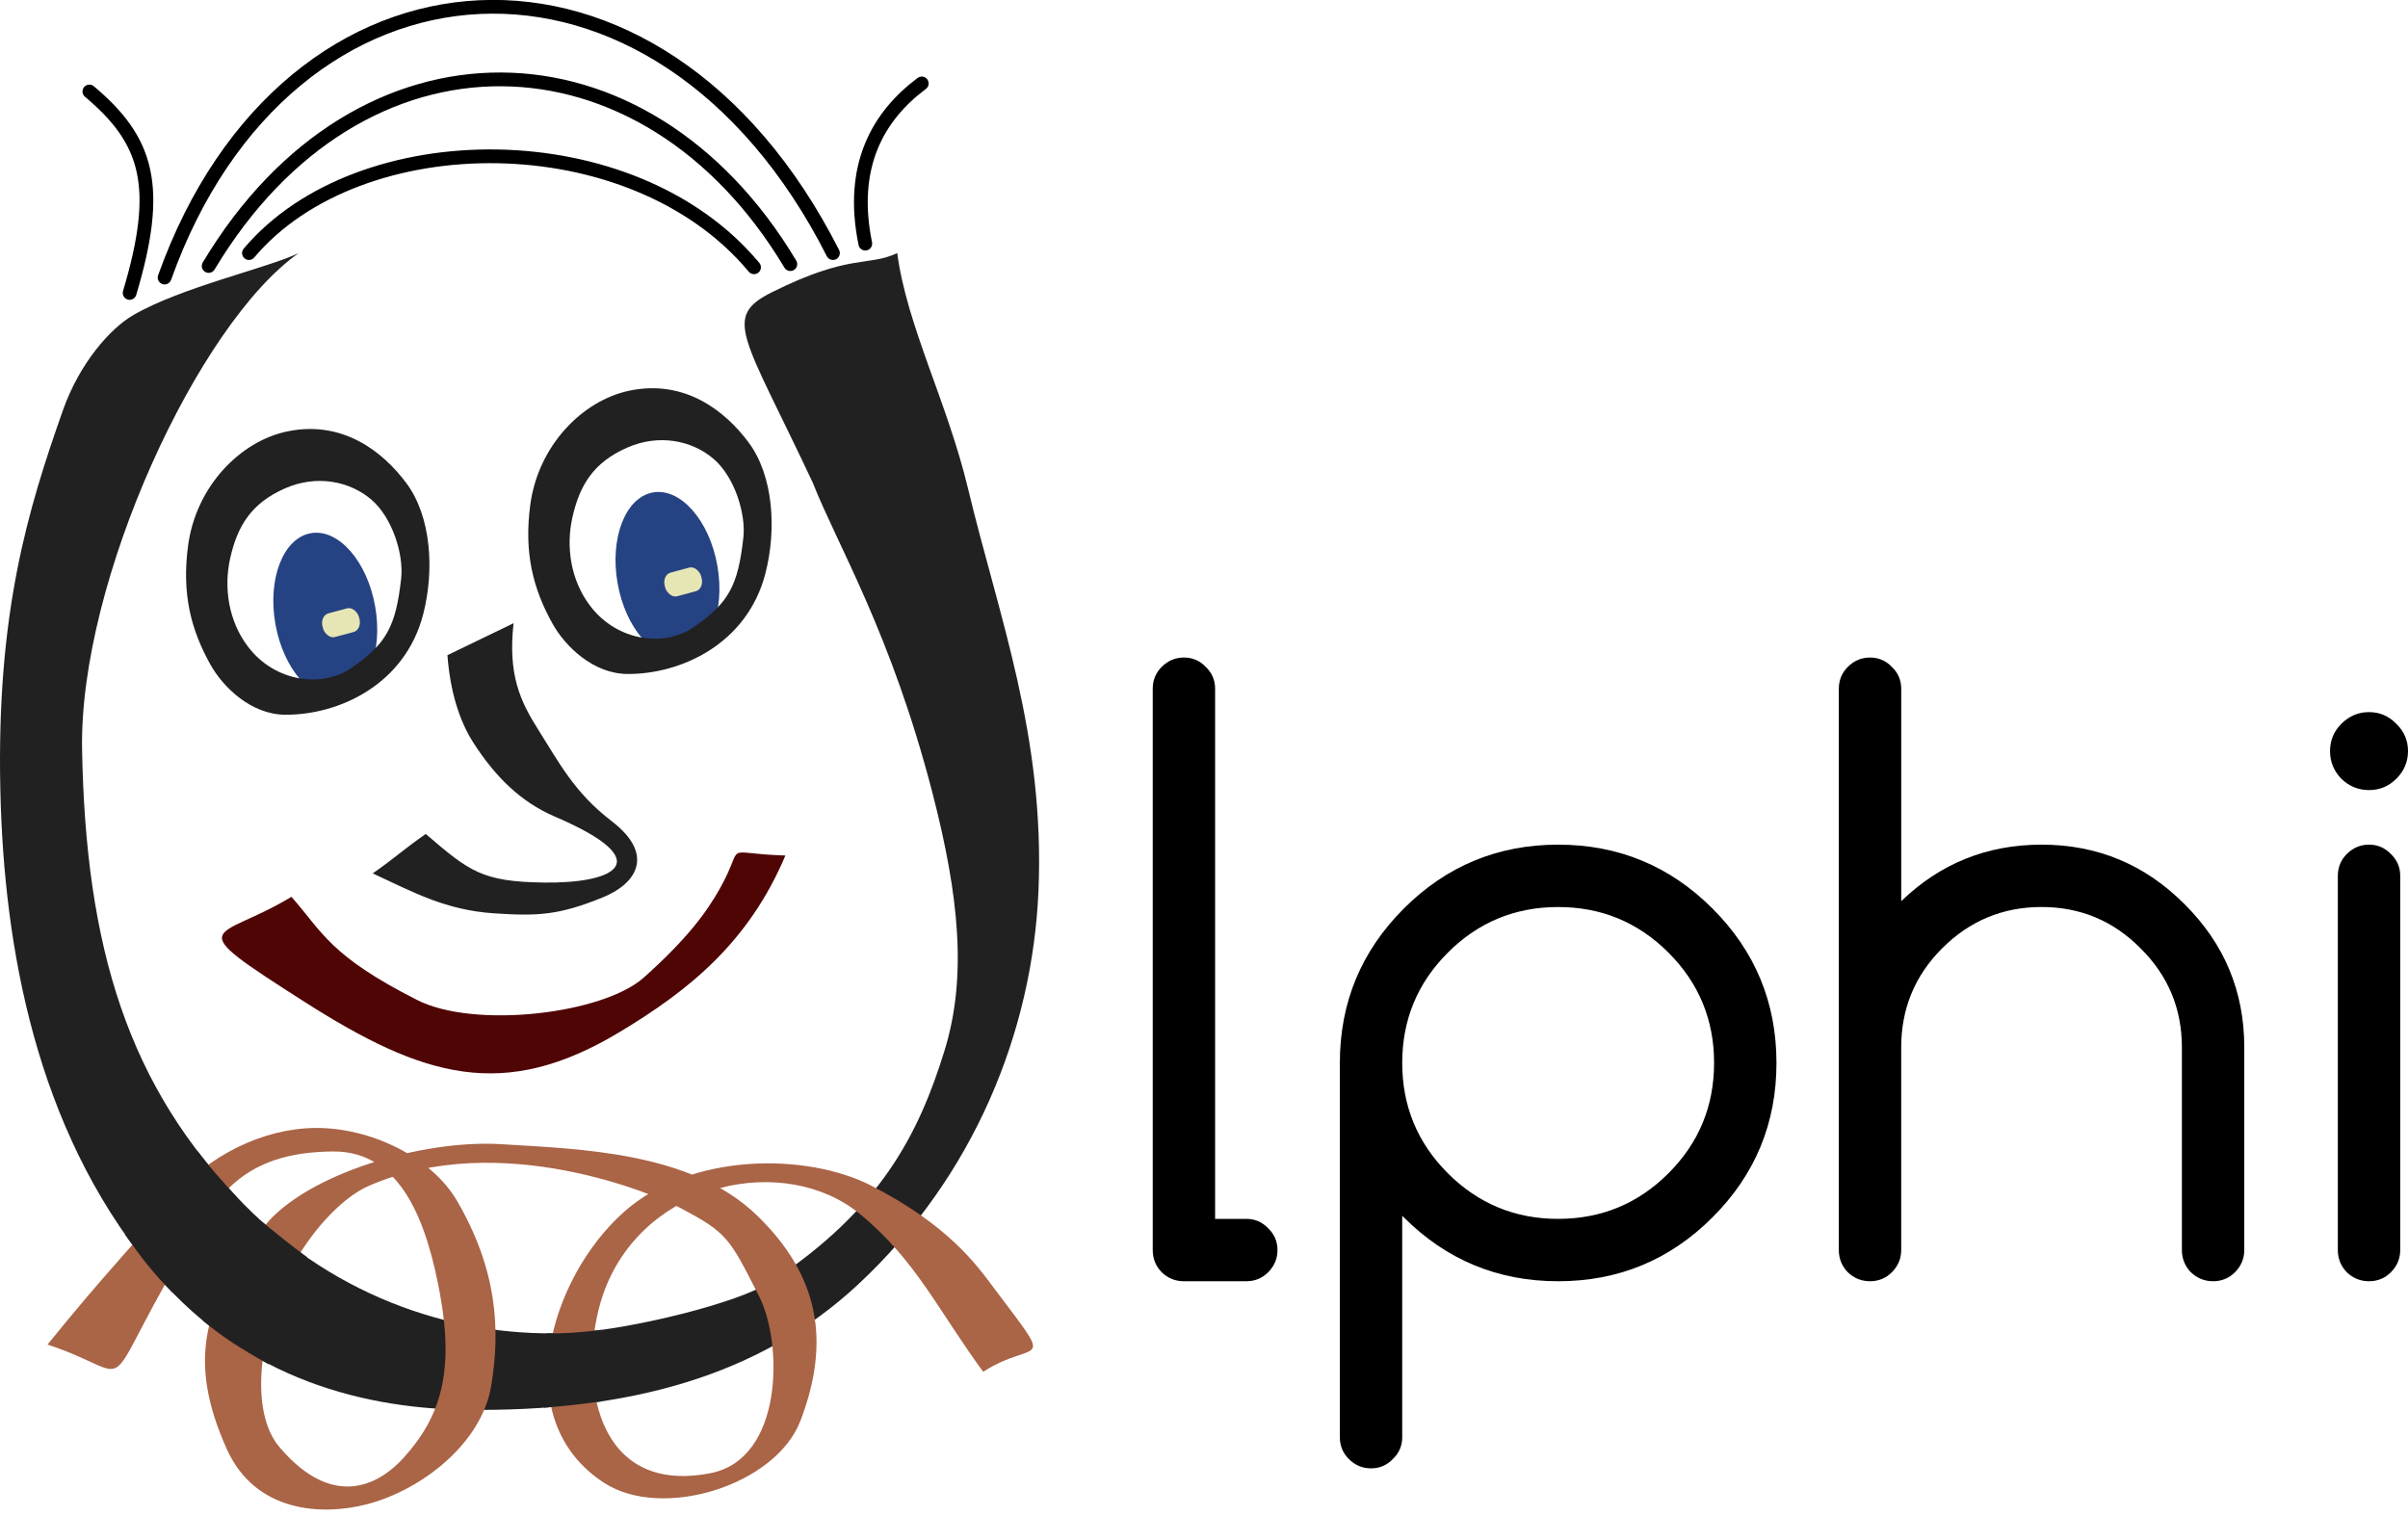 <?xml version="1.0" encoding="UTF-8" standalone="no"?>
<!-- Created with Inkscape (http://www.inkscape.org/) -->

<svg
   xmlns:dc="http://purl.org/dc/elements/1.1/"
   xmlns:cc="http://creativecommons.org/ns#"
   xmlns:rdf="http://www.w3.org/1999/02/22-rdf-syntax-ns#"
   xmlns:svg="http://www.w3.org/2000/svg"
   xmlns="http://www.w3.org/2000/svg"
   xmlns:sodipodi="http://sodipodi.sourceforge.net/DTD/sodipodi-0.dtd"
   xmlns:inkscape="http://www.inkscape.org/namespaces/inkscape"
   width="217.159"
   height="136.732"
   id="svg2"
   version="1.1"
   inkscape:version="0.48.5 r10040"
   sodipodi:docname="logo.svg">
  <title
     id="title3012">Ulphi Logo</title>
  <defs
     id="defs4">
    <filter
       inkscape:collect="always"
       id="filter3964"
       color-interpolation-filters="sRGB">
      <feGaussianBlur
         inkscape:collect="always"
         stdDeviation="0.247"
         id="feGaussianBlur3966" />
    </filter>
  </defs>
  <sodipodi:namedview
     id="base"
     pagecolor="#ffffff"
     bordercolor="#666666"
     borderopacity="1.0"
     inkscape:pageopacity="0.0"
     inkscape:pageshadow="2"
     inkscape:zoom="4"
     inkscape:cx="110.48455"
     inkscape:cy="49.250626"
     inkscape:document-units="mm"
     inkscape:current-layer="layer1"
     showgrid="true"
     units="mm"
     gridtolerance="10"
     showguides="true"
     inkscape:guide-bbox="true"
     guidetolerance="4"
     inkscape:window-width="1024"
     inkscape:window-height="702"
     inkscape:window-x="0"
     inkscape:window-y="27"
     inkscape:window-maximized="1"
     fit-margin-top="0"
     fit-margin-left="0"
     fit-margin-right="0"
     fit-margin-bottom="0">
    <inkscape:grid
       type="xygrid"
       id="grid2994"
       units="mm"
       empspacing="4"
       visible="true"
       enabled="false"
       snapvisiblegridlinesonly="true"
       originx="-20.745mm"
       originy="-27.853mm" />
  </sodipodi:namedview>
  <g
     inkscape:label="Ebene 1"
     inkscape:groupmode="layer"
     id="layer1"
     transform="translate(-73.504,-816.939)">
    <path
       style="fill:#212121;fill-opacity:1;stroke:none"
       d="m 100.44,839.764 c -9.051,6.356 -19.814,29.563 -19.534,44.791 0.328,17.823 4.117,30.419 14.654,41.06 8.319,8.401 19.38,12.17 29.919,11.498 4.893,-0.312 14.59,-2.623 17.594,-4.603 9.802,-6.46 13.282,-13.257 15.618,-20.848 2.027,-6.586 1.321,-13.876 -1.106,-23.25 -3.72,-14.37 -8.547,-22.273 -10.791,-27.958 -6.212,-13.223 -8.183,-14.906 -3.701,-17.147 7.087,-3.543 8.623,-2.282 11.326,-3.543 0.864,6.56 4.513,13.425 6.39,21.26 2.747,11.468 6.944,22.277 6.346,36.275 -0.537,12.563 -5.737,25.688 -16.282,35.496 -8.856,8.237 -20.657,11.496 -35.387,11.29 -10.131,-0.141 -20.7,-3.329 -28.536,-12.947 -10.159,-12.468 -13.095,-28.655 -13.415,-42.923 -0.359,-16.002 2.476,-25.295 5.645,-34.279 1.492,-4.23 4.246,-7.357 6.322,-8.567 4.36,-2.541 12.175,-4.263 14.938,-5.606 z"
       id="path2985"
       inkscape:connector-curvature="0"
       sodipodi:nodetypes="csssssscscssssssssc" />
    <g
       style="font-size:72px;font-style:normal;font-variant:normal;font-weight:normal;font-stretch:normal;text-align:start;line-height:125%;letter-spacing:0px;word-spacing:0px;writing-mode:lr-tb;text-anchor:start;fill:#000000;fill-opacity:1;stroke:none;font-family:Comfortaa;-inkscape-font-specification:Comfortaa"
       id="text2998">
      <path
         d="m 177.46,879.053 c 0,-0.773 0.27,-1.43 0.809,-1.969 0.562,-0.562 1.23,-0.844 2.004,-0.844 0.773,5e-5 1.43,0.281 1.969,0.844 0.562,0.539 0.844,1.195 0.844,1.969 l 0,47.812 2.812,0 c 0.773,0 1.43,0.281 1.969,0.844 0.562,0.539 0.844,1.195 0.844,1.969 -1e-5,0.773 -0.281,1.441 -0.844,2.004 -0.539,0.539 -1.195,0.809 -1.969,0.809 l -5.625,0 c -0.773,0 -1.441,-0.27 -2.004,-0.809 -0.539,-0.562 -0.809,-1.23 -0.809,-2.004 l 0,-50.625"
         style=""
         id="path3018" />
      <path
         d="m 199.96,912.803 c 0,3.891 1.371,7.207 4.113,9.949 2.742,2.742 6.059,4.113 9.949,4.113 3.891,0 7.207,-1.371 9.949,-4.113 2.742,-2.742 4.113,-6.059 4.113,-9.949 -3e-5,-3.891 -1.371,-7.207 -4.113,-9.949 -2.742,-2.742 -6.059,-4.113 -9.949,-4.113 -3.891,3e-5 -7.207,1.371 -9.949,4.113 -2.742,2.742 -4.113,6.059 -4.113,9.949 m 0,33.75 c 0,0.773 -0.281,1.43 -0.844,1.969 -0.539,0.562 -1.195,0.844 -1.969,0.844 -0.773,-2e-5 -1.441,-0.281 -2.004,-0.844 -0.539,-0.539 -0.809,-1.195 -0.809,-1.969 l 0,-33.75 c 0,-5.437 1.922,-10.078 5.766,-13.922 3.844,-3.844 8.484,-5.766 13.922,-5.766 5.437,3e-5 10.078,1.922 13.922,5.766 3.844,3.844 5.766,8.484 5.766,13.922 -4e-5,5.438 -1.922,10.078 -5.766,13.922 -3.844,3.844 -8.484,5.766 -13.922,5.766 -5.438,0 -10.078,-1.922 -13.922,-5.766 -0.047,-0.047 -0.094,-0.094 -0.141,-0.141 l 0,19.969"
         style=""
         id="path3020" />
      <path
         d="m 239.335,879.053 c 0,-0.773 0.27,-1.43 0.809,-1.969 0.562,-0.562 1.23,-0.844 2.004,-0.844 0.773,5e-5 1.43,0.281 1.969,0.844 0.562,0.539 0.844,1.195 0.844,1.969 l 0,19.16 c 3.516,-3.398 7.734,-5.098 12.656,-5.098 5.039,3e-5 9.34,1.793 12.902,5.379 3.586,3.563 5.379,7.863 5.379,12.902 l 0,18.281 c -3e-5,0.773 -0.281,1.441 -0.844,2.004 -0.539,0.539 -1.195,0.809 -1.969,0.809 -0.773,0 -1.441,-0.27 -2.004,-0.809 -0.539,-0.562 -0.809,-1.23 -0.809,-2.004 l 0,-18.281 c -3e-5,-3.492 -1.242,-6.469 -3.727,-8.93 -2.461,-2.484 -5.438,-3.727 -8.93,-3.727 -3.492,3e-5 -6.48,1.242 -8.965,3.727 -2.461,2.461 -3.691,5.438 -3.691,8.93 l 0,18.281 c 0,0.773 -0.281,1.441 -0.844,2.004 -0.539,0.539 -1.195,0.809 -1.969,0.809 -0.773,0 -1.441,-0.27 -2.004,-0.809 -0.539,-0.562 -0.809,-1.23 -0.809,-2.004 l 0,-50.625"
         style=""
         id="path3022" />
      <path
         d="m 290.664,884.678 c -10e-6,0.961 -0.352,1.793 -1.055,2.496 -0.68,0.68 -1.5,1.02 -2.461,1.02 -0.961,4e-5 -1.793,-0.34 -2.496,-1.02 -0.68,-0.703 -1.02,-1.535 -1.02,-2.496 -10e-6,-0.961 0.34,-1.781 1.02,-2.461 0.703,-0.703 1.535,-1.055 2.496,-1.055 0.961,5e-5 1.781,0.352 2.461,1.055 0.703,0.68 1.055,1.5 1.055,2.461 m -6.328,11.25 c 0,-0.773 0.27,-1.43 0.809,-1.969 0.562,-0.562 1.23,-0.844 2.004,-0.844 0.773,3e-5 1.43,0.281 1.969,0.844 0.562,0.539 0.844,1.195 0.844,1.969 l 0,33.75 c -1e-5,0.773 -0.281,1.441 -0.844,2.004 -0.539,0.539 -1.195,0.809 -1.969,0.809 -0.773,0 -1.441,-0.27 -2.004,-0.809 -0.539,-0.562 -0.809,-1.23 -0.809,-2.004 l 0,-33.75"
         style=""
         id="path3024" />
    </g>
    <g
       id="g3015">
      <path
         sodipodi:nodetypes="cc"
         transform="translate(0,680.315)"
         inkscape:connector-curvature="0"
         id="path3015"
         d="m 95.955,159.449 c 9.937,-11.791 34.572,-11.898 45.549,1.281"
         style="color:#000000;fill:none;stroke:#000000;stroke-width:1.24;stroke-linecap:round;stroke-linejoin:miter;stroke-miterlimit:4;stroke-opacity:1;stroke-dasharray:none;stroke-dashoffset:0;marker:none;visibility:visible;display:inline;overflow:visible;enable-background:accumulate" />
      <path
         sodipodi:nodetypes="cc"
         inkscape:connector-curvature="0"
         id="path3017"
         d="M 92.323,840.927 C 105.929,818.202 131.666,818.831 144.778,840.76"
         style="color:#000000;fill:none;stroke:#000000;stroke-width:1.24;stroke-linecap:round;stroke-linejoin:miter;stroke-miterlimit:4;stroke-opacity:1;stroke-dasharray:none;stroke-dashoffset:0;marker:none;visibility:visible;display:inline;overflow:visible;enable-background:accumulate" />
      <path
         sodipodi:nodetypes="cc"
         inkscape:connector-curvature="0"
         id="path3019"
         d="M 88.347,841.972 C 99.442,810.906 132.892,808.728 148.621,839.764"
         style="color:#000000;fill:none;stroke:#000000;stroke-width:1.24;stroke-linecap:round;stroke-linejoin:miter;stroke-miterlimit:4;stroke-opacity:1;stroke-dasharray:none;stroke-dashoffset:0;marker:none;visibility:visible;display:inline;overflow:visible;enable-background:accumulate" />
      <path
         sodipodi:nodetypes="cc"
         transform="translate(0,680.315)"
         inkscape:connector-curvature="0"
         id="path3021"
         d="m 151.538,158.595 c -1.441,-7.052 1.191,-11.527 5.092,-14.446"
         style="color:#000000;fill:none;stroke:#000000;stroke-width:1.24;stroke-linecap:round;stroke-linejoin:miter;stroke-miterlimit:4;stroke-opacity:1;stroke-dasharray:none;stroke-dashoffset:0;marker:none;visibility:visible;display:inline;overflow:visible;enable-background:accumulate" />
      <path
         sodipodi:nodetypes="cc"
         inkscape:connector-curvature="0"
         id="path3023"
         d="m 85.195,843.357 c 2.877,-9.611 1.645,-13.734 -3.631,-18.168"
         style="color:#000000;fill:none;stroke:#000000;stroke-width:1.24;stroke-linecap:round;stroke-linejoin:miter;stroke-miterlimit:4;stroke-opacity:1;stroke-dasharray:none;stroke-dashoffset:0;marker:none;visibility:visible;display:inline;overflow:visible;enable-background:accumulate" />
    </g>
    <path
       style="fill:#aa6446;fill-opacity:1;stroke:none;filter:url(#filter3964)"
       d="m 77.791,938.199 c 5.257,-6.506 7.536,-8.696 11.103,-13.029 3.364,-4.087 8.366,-6.446 13.005,-6.504 4.97,-0.062 10.524,2.604 12.847,6.615 3.57,6.162 3.914,11.546 3.048,16.682 -0.866,5.136 -6.218,9.337 -11.188,10.637 -3.978,1.04 -10.05,0.802 -12.646,-4.969 -3.569,-7.935 -2.219,-13.279 3.485,-20.226 3.75,-4.568 14.106,-7.72 21.27,-7.275 7.009,0.435 17.088,0.663 23.035,6.404 5.637,5.441 6.67,11.387 3.945,18.525 -2.235,5.855 -12.465,9.008 -17.704,5.617 -8.713,-5.64 -4.957,-18.446 1.797,-24.449 6.021,-5.352 16.479,-5.348 22.31,-2.347 6.964,3.584 9.462,7.116 11.019,9.193 5.733,7.643 3.852,4.499 -0.946,7.582 -4.051,-5.502 -6.08,-10.104 -11.129,-14.238 -6.731,-5.512 -19.208,-2.971 -22.968,6.761 -2.447,6.332 -1.787,18.821 9.508,16.62 6.561,-1.278 6.546,-11.683 4.381,-15.947 -2.706,-5.329 -2.865,-5.721 -7.15,-7.997 -2.072,-1.1 -16.139,-7.174 -28.046,-1.968 -2.559,1.119 -5.455,4.357 -7.208,7.86 -2.593,5.181 -3.635,12.426 -0.858,15.697 5.087,5.991 9.302,3.057 11.17,1.005 3.338,-3.665 4.601,-7.707 3.323,-14.749 -1.177,-6.483 -3.488,-12.96 -9.653,-12.912 -8.383,0.066 -10.637,4.241 -13.686,9.425 -7.764,13.198 -3.579,10.793 -12.064,7.988 z"
       id="path3010-2"
       inkscape:connector-curvature="0"
       sodipodi:nodetypes="csssssssssssssscssssssssssssc" />
    <path
       style="color:#000000;fill:#212121;fill-opacity:1;stroke:none;stroke-width:1.24;marker:none;visibility:visible;display:inline;overflow:visible;enable-background:accumulate"
       d="m 91.779,255.707 c 1.854,1.552 3.375,2.508 5.959,3.959 l 3.433,-9.676 c -1.624,-1.203 -2.355,-1.814 -4.228,-3.33 -2.468,2.026 -3.904,4.706 -5.164,9.047 z"
       id="path3930"
       inkscape:connector-curvature="0"
       transform="translate(0,680.315)"
       sodipodi:nodetypes="ccccc" />
    <path
       style="color:#000000;fill:#212121;fill-opacity:1;stroke:none;stroke-width:1.24;marker:none;visibility:visible;display:inline;overflow:visible;enable-background:accumulate"
       d="m 122.789,256.876 c 1.398,0.028 3.127,-0.072 4.954,-0.318 l 0.092,6.44 c -1.9,0.264 -3.341,0.427 -5.242,0.578 -0.463,-2.283 -0.424,-4.24 0.195,-6.699 z"
       id="path3932"
       inkscape:connector-curvature="0"
       transform="translate(0,680.315)"
       sodipodi:nodetypes="ccccc" />
    <path
       style="color:#000000;fill:#212121;fill-opacity:1;stroke:none;stroke-width:1.24;marker:none;visibility:visible;display:inline;overflow:visible;enable-background:accumulate"
       d="m 84.78,928.274 c 1.038,-1.108 5.24,-6.74 6.53,-7.523 1.355,1.749 1.85,2.269 3.544,4.144 l -5.79,8.623 c -1.782,-1.8 -2.792,-3.112 -4.284,-5.244 z"
       id="path3934"
       inkscape:connector-curvature="0"
       sodipodi:nodetypes="ccccc" />
    <g
       id="g3022">
      <g
         transform="translate(0.104,0.507)"
         id="g3815">
        <path
           sodipodi:type="arc"
           style="fill:#254283;fill-opacity:1;fill-rule:evenodd;stroke:none"
           id="path3811"
           sodipodi:cx="128.26433"
           sodipodi:cy="197.01839"
           sodipodi:rx="4.5671916"
           sodipodi:ry="7.5075583"
           d="m 132.832,197.018 c 0,4.146 -2.045,7.508 -4.567,7.508 -2.522,0 -4.567,-3.361 -4.567,-7.508 0,-4.146 2.045,-7.508 4.567,-7.508 2.522,0 4.567,3.361 4.567,7.508 z"
           transform="matrix(0.985,-0.174,0.174,0.985,-57.888,700.171)" />
        <path
           style="fill:#212121;fill-opacity:1;fill-rule:evenodd;stroke:none"
           d="m 99.301,855.341 c 5.038,-1.051 8.669,1.869 10.751,4.67 2.248,3.026 2.532,7.862 1.515,11.809 -1.641,6.372 -7.624,9.096 -12.435,9.072 -3.129,-0.015 -5.648,-2.541 -6.754,-4.52 -1.768,-3.165 -2.597,-6.406 -2.015,-10.745 0.714,-5.327 4.69,-9.4 8.939,-10.286 z m 7.583,6.144 c 1.904,1.627 2.934,4.951 2.694,7.112 -0.48,4.329 -1.321,5.904 -4.516,8.097 -2.557,1.756 -6.813,1.312 -9.289,-1.929 -1.806,-2.365 -2.191,-5.403 -1.62,-7.961 0.664,-2.974 1.924,-4.988 4.932,-6.32 2.893,-1.28 5.877,-0.641 7.798,1.001 z"
           id="path3801"
           inkscape:connector-curvature="0"
           sodipodi:nodetypes="ssssssssssssss" />
        <rect
           style="fill:#e6e6b4;fill-opacity:1;fill-rule:evenodd;stroke:none"
           id="rect3813"
           width="3.395"
           height="2.214"
           x="-127.059"
           y="868.584"
           transform="matrix(0.966,-0.259,0.259,0.966,0,0)"
           ry="1.02"
           rx="0.816" />
      </g>
      <g
         transform="translate(30.964,-3.169)"
         id="g3815-1">
        <path
           sodipodi:type="arc"
           style="fill:#254283;fill-opacity:1;fill-rule:evenodd;stroke:none"
           id="path3811-1"
           sodipodi:cx="128.26433"
           sodipodi:cy="197.01839"
           sodipodi:rx="4.5671916"
           sodipodi:ry="7.5075583"
           d="m 132.832,197.018 c 0,4.146 -2.045,7.508 -4.567,7.508 -2.522,0 -4.567,-3.361 -4.567,-7.508 0,-4.146 2.045,-7.508 4.567,-7.508 2.522,0 4.567,3.361 4.567,7.508 z"
           transform="matrix(0.985,-0.174,0.174,0.985,-57.888,700.171)" />
        <path
           style="fill:#212121;fill-opacity:1;fill-rule:evenodd;stroke:none"
           d="m 99.301,855.341 c 5.038,-1.051 8.669,1.869 10.751,4.67 2.248,3.026 2.532,7.862 1.515,11.809 -1.641,6.372 -7.624,9.096 -12.435,9.072 -3.129,-0.015 -5.648,-2.541 -6.754,-4.52 -1.768,-3.165 -2.597,-6.406 -2.015,-10.745 0.714,-5.327 4.69,-9.4 8.939,-10.286 z m 7.583,6.144 c 1.904,1.627 2.934,4.951 2.694,7.112 -0.48,4.329 -1.321,5.904 -4.516,8.097 -2.557,1.756 -6.813,1.312 -9.289,-1.929 -1.806,-2.365 -2.191,-5.403 -1.62,-7.961 0.664,-2.974 1.924,-4.988 4.932,-6.32 2.893,-1.28 5.877,-0.641 7.798,1.001 z"
           id="path3801-9"
           inkscape:connector-curvature="0"
           sodipodi:nodetypes="ssssssssssssss" />
        <rect
           style="fill:#e6e6b4;fill-opacity:1;fill-rule:evenodd;stroke:none"
           id="rect3813-1"
           width="3.395"
           height="2.214"
           x="-127.059"
           y="868.584"
           transform="matrix(0.966,-0.259,0.259,0.966,0,0)"
           ry="1.02"
           rx="0.816" />
      </g>
      <path
         sodipodi:nodetypes="cssssccssscc"
         inkscape:connector-curvature="0"
         id="path3968"
         d="m 119.819,873.147 c -0.513,4.624 0.576,6.993 2.237,9.619 1.87,2.957 3.257,5.664 6.616,8.237 3.867,2.961 2.317,5.593 -0.792,6.86 -3.98,1.623 -5.876,1.709 -9.833,1.445 -4.35,-0.291 -7.252,-1.892 -10.93,-3.602 2.007,-1.391 2.776,-2.163 4.782,-3.554 3.974,3.415 5.122,4.303 10.66,4.382 6.254,0.09 10.537,-1.851 0.986,-5.947 -3.132,-1.343 -5.389,-3.639 -7.308,-6.596 -1.331,-2.05 -2.136,-4.729 -2.384,-7.964 2.224,-1.078 3.741,-1.803 5.965,-2.882 z"
         style="fill:#212121;fill-opacity:1;fill-rule:evenodd;stroke:none" />
      <path
         sodipodi:nodetypes="cssscssc"
         inkscape:connector-curvature="0"
         id="path3973"
         d="m 99.784,897.819 c 2.823,3.201 3.459,5.315 11.343,9.308 5.195,2.631 16.751,1.259 20.433,-2.024 3.969,-3.538 5.699,-5.957 6.855,-8.013 2.428,-4.319 -0.106,-3.178 5.919,-2.995 -3.3,7.803 -8.646,12.138 -14.975,15.937 -10.424,6.256 -17.662,4.11 -28.41,-2.75 -11.475,-7.324 -7.861,-5.385 -1.165,-9.463 z"
         style="fill:#500505;fill-opacity:1;fill-rule:evenodd;stroke:none" />
    </g>
  </g>
</svg>
